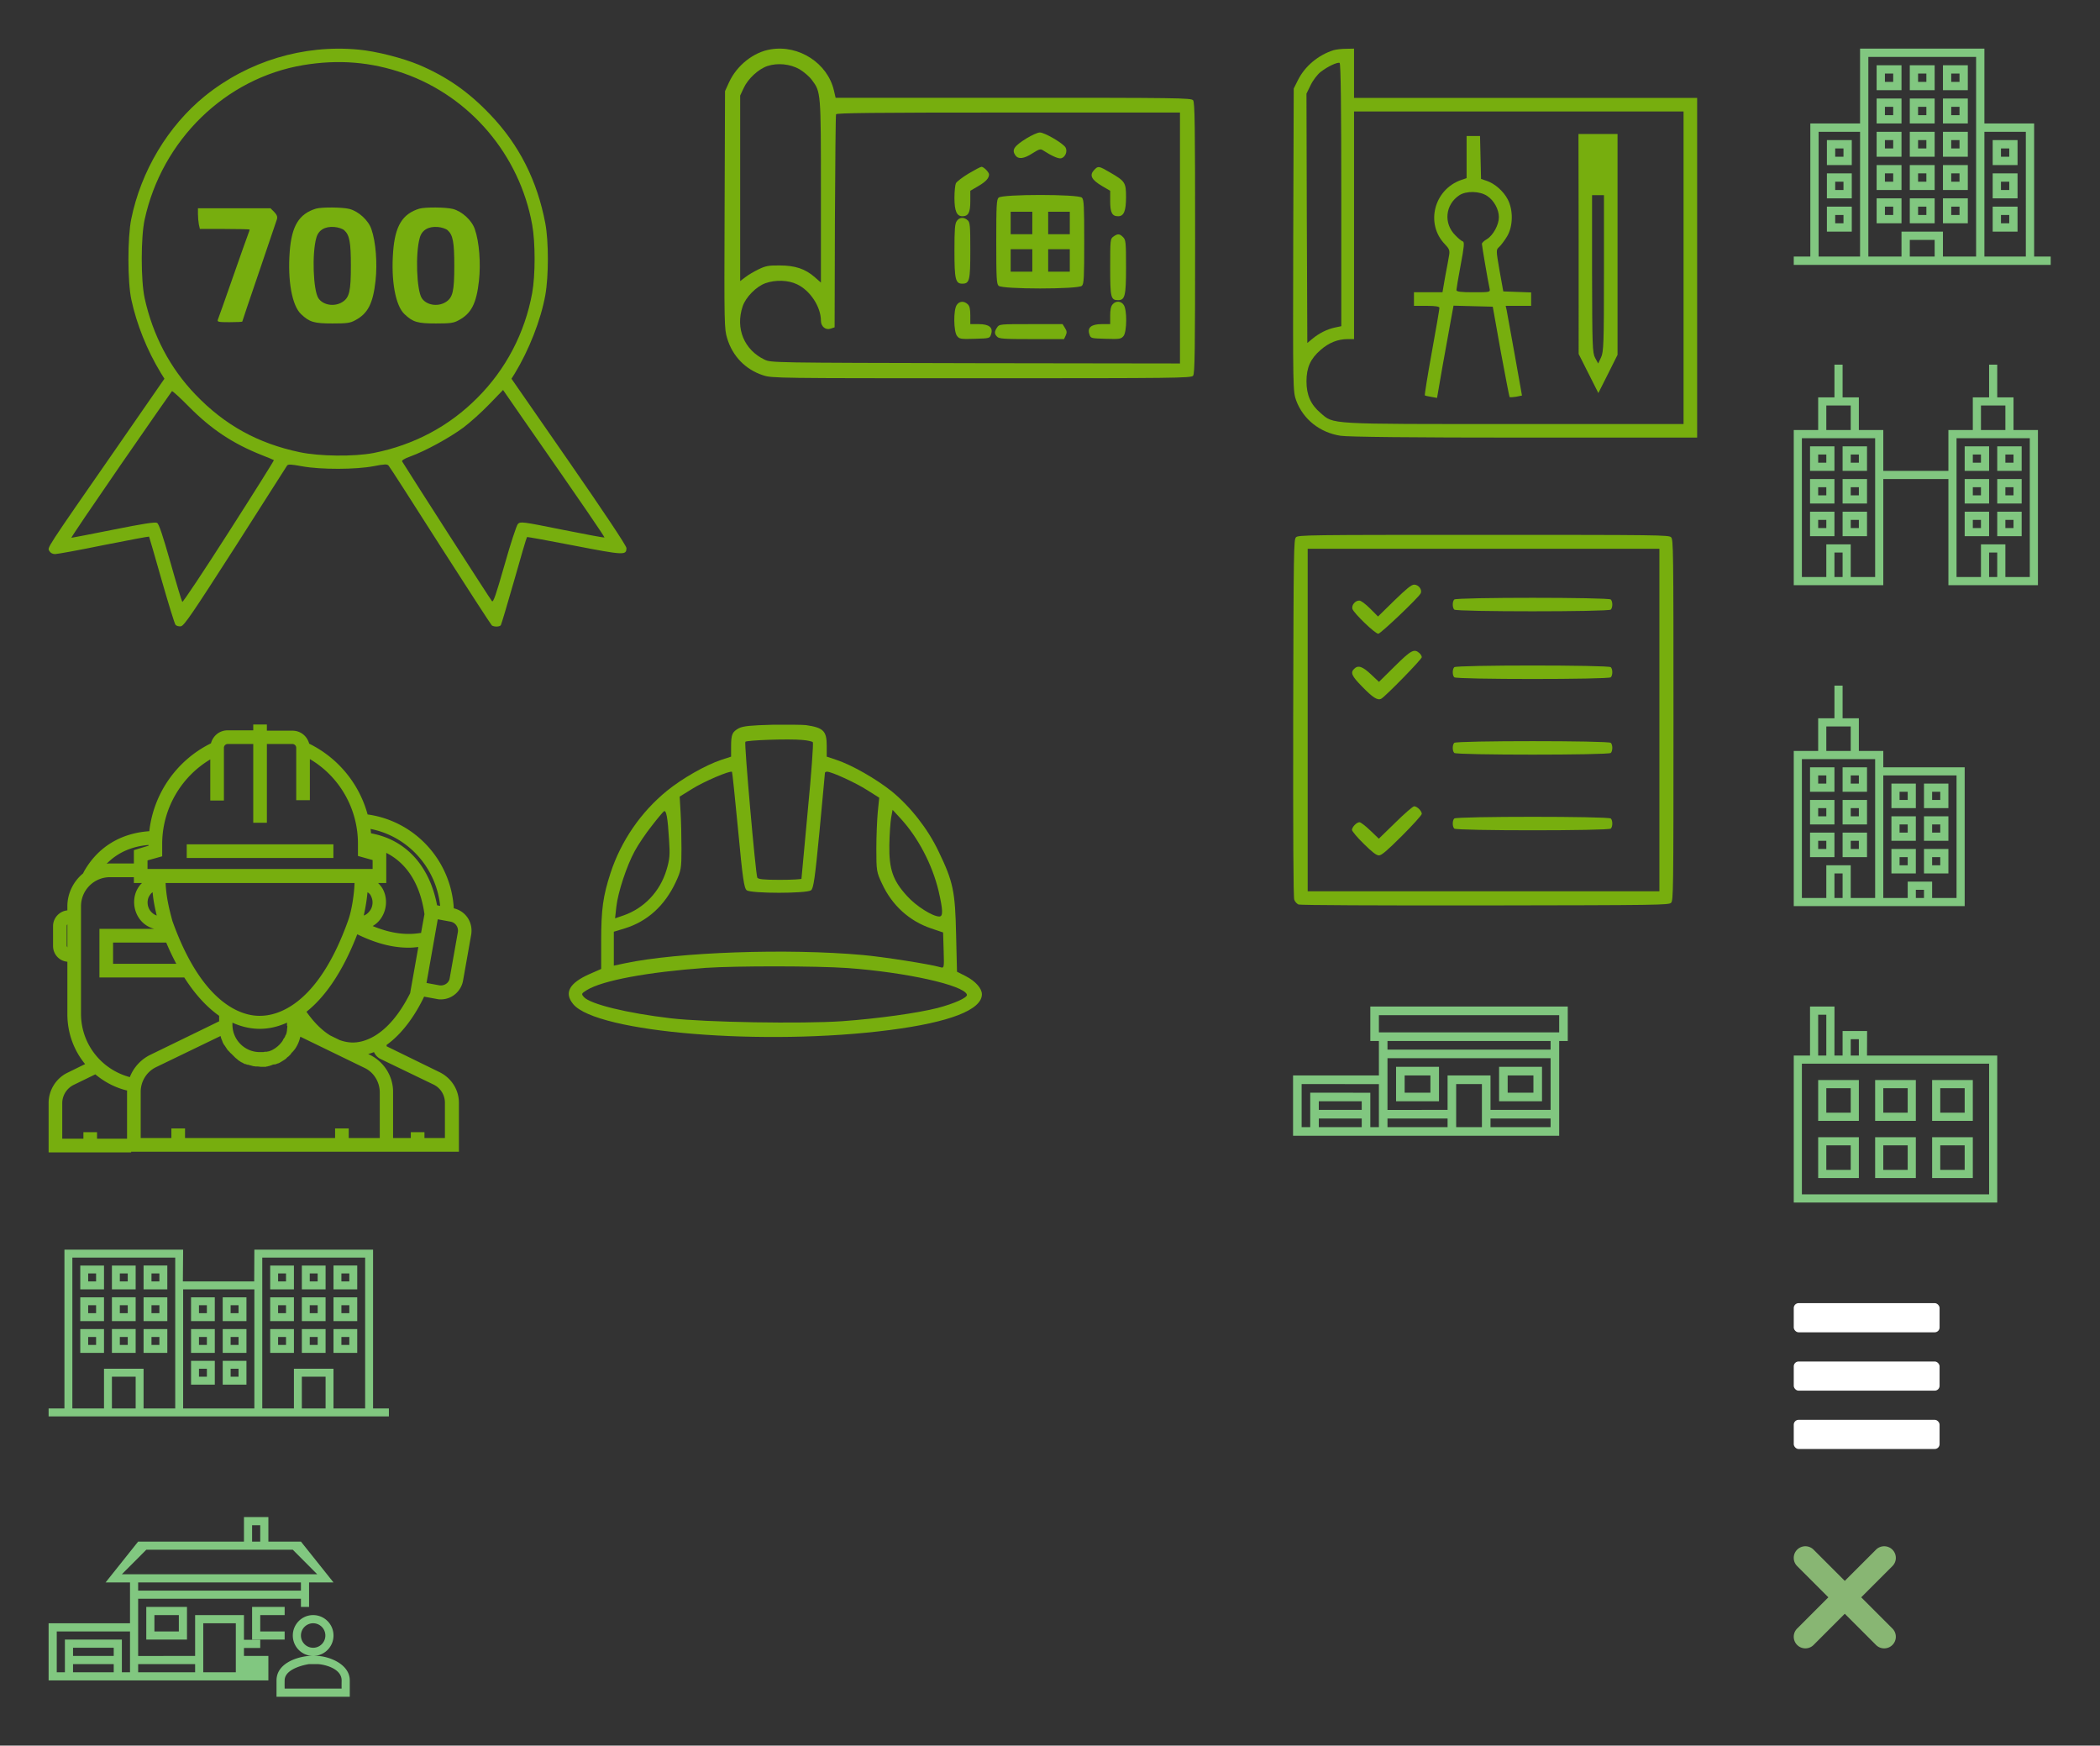 <?xml version="1.0" encoding="UTF-8"?><svg width="432" height="359" viewBox="0 0 432 359" xmlns="http://www.w3.org/2000/svg" xmlns:xlink="http://www.w3.org/1999/xlink"><rect x="0" y="0" width="432" height="359" fill="#333333" stroke="none"/><svg width="105" height="85" viewBox="-10 -10 105 85" id="L1VzZXJzL2t1a2tvbWFoL3Byb2plY3RzL2lzdC1mcm9udGVuZC9zcmMvbW9kdWxlcy9jaG9vc2UvaWNvbnMvc3ByaXRlLWljb240LnN2Zw==" x="107" y="139"><title>Shape</title><path d="M48.8.124c3.6.528 4.269 1.206 4.269 4.26V6.61l1.93.641c3.229 1.056 8.277 3.96 11.432 6.486 3.86 3.167 7.424 7.691 9.65 12.367 3.007 6.221 3.416 8.22 3.601 17.08l.186 7.655 1.781.905c2.005 1.018 3.341 2.526 3.341 3.732 0 3.205-6.644 5.77-18.93 7.353-25.797 3.356-60.317.528-65.142-5.317-1.93-2.337-.817-4.336 3.34-6.183l2.413-1.056v-5.694c0-6.598.371-9.275 1.93-14.064 2.153-6.56 6.236-12.518 11.618-16.892 3.118-2.526 7.906-5.278 11.21-6.372l1.967-.64v-2c0-2.6.223-3.091 1.596-3.845.891-.453 2.524-.603 6.941-.717 3.155-.037 6.236 0 6.867.076zM36.328 3.555c-.26.264 2.08 26.846 2.45 27.902.112.377 1.374.49 4.64.49 2.45 0 4.454-.113 4.454-.226 0-.15.594-6.448 1.3-14.026.742-7.58 1.187-13.914 1.039-14.065-.149-.15-1.151-.377-2.153-.452-2.673-.264-11.395.038-11.73.377zm16.37 6.41c0 .189-.52 5.543-1.114 11.99-.928 9.615-1.225 11.764-1.745 12.141-.89.68-12.323.68-13.214 0-.556-.377-.853-2.413-1.781-12.33-.631-6.522-1.188-11.952-1.262-12.027-.334-.34-5.828 1.998-8.203 3.506l-2.561 1.584.185 3.167c.111 1.772.186 5.166.186 7.541 0 4.11-.075 4.487-1.188 6.9-2.264 4.827-5.828 8.07-10.504 9.502l-2.227.679v6.975l2.3-.49c10.913-2.3 33.444-3.092 48.922-1.697 4.232.377 13.808 1.886 15.887 2.489.853.264.853.226.742-3.431l-.111-3.695-2.45-.83c-4.491-1.508-8.055-4.75-10.096-9.162-1.15-2.413-1.188-2.715-1.188-7.24 0-2.601.149-5.995.297-7.578l.297-2.904-2.45-1.546c-2.338-1.508-7.275-3.77-8.277-3.808-.223 0-.446.113-.446.264zm13.25 14.818c-.074 5.015.743 7.315 3.638 10.482 1.856 2.074 5.27 4.223 6.644 4.223.817 0 .743-1.357-.148-5.24-1.3-5.43-4.195-10.973-7.795-14.894l-1.67-1.81-.297 1.621c-.149.905-.334 3.431-.371 5.618zm-48.884-3.921c-1.225 1.546-2.784 3.846-3.489 5.165-1.633 2.98-3.452 8.446-3.786 11.463l-.26 2.375 1.745-.603c4.231-1.47 7.498-4.902 8.834-9.35.668-2.225.742-3.13.52-6.26-.26-4.45-.557-6.108-1.04-5.807-.185.114-1.336 1.47-2.524 3.017zM28.2 50.046c-12.027.867-21.269 2.601-24.461 4.562-1.15.717-1.188.792-.631 1.433 1.3 1.47 8.871 3.318 17.854 4.374 7.052.83 27.021 1.169 35.262.603 7.349-.528 15.478-1.659 19.635-2.715 3.452-.905 6.236-2.149 6.05-2.752-.63-1.96-12.583-4.6-24.572-5.468-6.495-.452-22.902-.452-29.137-.037z" fill="#77AE0E" fill-rule="evenodd"/></svg><svg width="103" height="100" viewBox="-10 -10 103 100" id="L1VzZXJzL2t1a2tvbWFoL3Byb2plY3RzL2lzdC1mcm9udGVuZC9zcmMvbW9kdWxlcy9jaG9vc2UvaWNvbnMvc3ByaXRlLWljb241LnN2Zw==" x="256"><title>5</title><g fill="#77AE0E" fill-rule="evenodd"><path d="M8.351.314c-3.145.979-5.94 3.32-7.338 6.149L.14 8.21.035 39.37c-.07 30.673-.07 31.162.629 33.048 1.433 3.808 4.822 6.533 9.085 7.197 1.467.244 14.675.384 37.842.384h35.536V10.131H12.544V0l-1.642.035c-.944 0-2.062.14-2.55.28zm1.573 29.73v27.039l-1.328.28c-1.608.349-3.215 1.152-4.613 2.305l-1.048.873L2.83 34.9 2.76 9.258l.874-1.782c.49-1.013 1.433-2.236 2.096-2.725C7.093 3.703 9.05 2.76 9.574 2.934c.245.07.35 9.398.35 27.11zM80.33 12.926v64.28H45.46c-38.61 0-37.038.104-39.798-2.272-2.027-1.711-2.9-3.703-2.9-6.497 0-2.83.803-4.647 2.9-6.463 1.712-1.502 3.529-2.236 5.625-2.236h1.258V12.926h67.787z"/><path d="M38.568 22.402l.104 4.401 1.153.385c1.678.559 3.46 2.13 4.333 3.808 1.153 2.2 1.118 5.484-.105 7.58-.524.874-1.257 1.852-1.642 2.201-.664.594-.664.63.07 4.891l.769 4.262 2.865.105 2.865.105v2.76H43.74l.21.943c.104.559.838 4.716 1.677 9.257l1.467 8.245-1.188.245c-.664.104-1.258.14-1.362.07-.07-.105-.874-4.298-1.817-9.363l-1.643-9.223-4.053-.105-4.018-.104-.56 3.039c-.314 1.677-1.082 5.939-1.711 9.467l-1.119 6.463-1.188-.21c-.663-.104-1.257-.244-1.327-.314-.07-.07.559-4.052 1.432-8.838.874-4.786 1.573-8.909 1.573-9.153 0-.28-.77-.42-2.621-.42h-2.62v-2.794h5.87l.559-3.25c.35-1.746.698-3.737.803-4.366.175-.978 0-1.362-.873-2.27-4.053-4.193-2.237-11.25 3.354-13.206l1.118-.384v-8.664h2.76l.106 4.437zM34.2 30.157c-2.9 1.922-3.285 5.8-.804 8.245.594.629 1.293 1.188 1.538 1.257.349.105.244 1.188-.455 4.856-.489 2.585-.873 4.926-.873 5.136 0 .349.943.454 3.494.454 3.46 0 3.494 0 3.32-.804-.315-1.397-1.573-8.768-1.573-9.153 0-.21.49-.663 1.048-.978 1.258-.768 2.446-2.934 2.446-4.506 0-1.607-1.013-3.459-2.41-4.367-1.503-1.013-4.299-1.083-5.731-.14zM66.752 17.559v45.415l-1.956 3.912-1.992 3.948-2.027-4.017-2.026-4.018V40.162l-.035-22.603h8.036zm-5.24 28.716c.034 14.742.069 16.28.628 17.328l.629 1.152.594-1.257c.524-1.118.594-2.9.594-17.293v-16.07h-2.446v16.14z"/></g></svg><svg width="107" height="108" viewBox="-10 -10 107 108" id="L1VzZXJzL2t1a2tvbWFoL3Byb2plY3RzL2lzdC1mcm9udGVuZC9zcmMvbW9kdWxlcy9jaG9vc2UvaWNvbnMvc3ByaXRlLWljb242LnN2Zw==" y="139"><title>noun_843849_cc (1)</title><path d="M42.097 0v1.196h-5.262c-1.684 0-3.018 1.127-3.439 2.676-7.083 3.49-11.815 10.358-12.682 18.072-5.882.392-10.617 3.292-13.417 8.258l-.211.422c-1.964 1.62-3.227 4.083-3.227 6.758v.846c-1.614.14-2.946 1.548-2.946 3.238v4.082c0 1.69 1.262 3.099 2.946 3.24v10.77c0 3.872 1.332 7.462 3.648 10.278l-3.578 1.76C1.543 72.723 0 75.186 0 77.862V88h16.978v-.14H84.405V77.792c0-2.675-1.545-5.07-3.93-6.266l-10.945-5.35v-.282c3.648-2.605 6.244-6.828 7.717-9.926l2.667.492c.28.07.561.072.771.072 2.246 0 4.14-1.62 4.561-3.802l1.684-9.504c.421-2.535-1.122-4.859-3.578-5.422-.554-9.802-7.952-17.951-17.73-19.306A22.956 22.956 0 0 0 53.603 3.942c-.421-1.549-1.755-2.674-3.439-2.674h-5.262V0h-2.806zm-5.262 4.012h5.262v16.192h2.806V4.012h5.262a.78.78 0 0 1 .772.776v10.77h2.806V7.11c6.104 3.59 9.893 10.209 9.893 17.39v2.534l3.017.844v1.83H20.347v-1.76l3.017-.844V24.57c0-7.18 3.859-13.8 9.893-17.39v8.448h2.806V4.788a.78.78 0 0 1 .772-.776zM66.23 21.477c7.695 1.51 13.518 7.976 14.315 15.835l-.632-.14c-1.56-8.17-6.476-13.498-13.588-14.795-.029-.3-.055-.602-.095-.9zM28.415 24.64v2.816h30.17V24.64h-30.17zm-7.857.133v.149l-3.018.914v2.746H12.63c-.21 0-.491 0-.702.07 2.21-2.279 5.119-3.587 8.63-3.879zM69.46 26.4c4.238 2.132 6.997 6.454 7.857 12.603l-.701 3.872h-.14c-3.591.574-6.834-.21-9.816-1.427a5.242 5.242 0 0 0 1.677-1.53c1.193-1.69 1.403-3.943.56-5.773-.28-.634-.7-1.126-1.121-1.548h1.684v-6.197zm-56.831 5h4.911v1.197h1.684c-.49.422-.841.985-1.122 1.548-.842 1.83-.632 4.083.56 5.772.771 1.083 1.844 1.785 3.078 2.112H10.454v9.998h17.452c2.404 3.778 4.887 6.257 7.175 7.884v1.126l-2.596 1.268-11.576 5.632a8.559 8.559 0 0 0-4.2 4.581c-5.877-1.565-10.044-6.842-10.044-13.029V37.382c0-3.309 2.666-5.984 5.964-5.984zm11.437 1.197h38.868c-.07 2.253-.56 5.632-1.332 7.744C55.288 58.01 46.868 59.91 43.5 59.91c-3.298.07-11.716-1.83-18.03-19.5-.632-2.323-1.264-4.787-1.404-7.814zm-2.667 1.9c.14 1.76.49 3.31.842 4.788-.632-.211-1.052-.634-1.332-.986-.632-.845-.702-2.041-.281-2.886.21-.352.42-.705.771-.916zm44.202 0c.35.211.631.493.771.916.421.845.35 2.041-.28 2.886-.281.352-.631.775-1.263.986.351-1.55.631-3.24.772-4.788zm14.453 5.562l2.666.492a1.876 1.876 0 0 1 1.474 2.112l-1.685 9.504c-.14.986-1.122 1.62-2.104 1.478l-2.666-.492 2.315-13.094zM3.859 41.114v4.716c-.07-.14-.14-.211-.14-.352v-4.082c0-.141.07-.212.14-.282zm59.636 2.033C66.55 44.62 70.097 45.9 74.09 45.9c.632 0 1.334-.07 1.965-.14l-1.684 9.504c-4.56 9.082-9.683 10.138-11.788 10.138-.698 0-1.63-.116-2.71-.505l-1.946-.95c-1.515-.936-3.19-2.454-4.884-4.872 3.494-2.77 7.226-7.63 10.452-15.928zM13.26 44.844h10.934a53.554 53.554 0 0 0 2.07 4.366H13.261v-4.366zm24.556 16.474c2.316 1.056 4.28 1.268 5.613 1.268 1.333 0 3.298-.212 5.613-1.268v.634c.07.07.07.07.07.14 0 .211-.07.494-.07.776 0 .14-.07.351-.07.492-.07.14-.07.281-.141.422 0 0 0 .07-.07.07-.07.141-.07.211-.14.352 0 .07-.07.142-.14.212 0 .07-.07.141-.14.212l-.212.422a5.749 5.749 0 0 1-2.455 2.042h-.07c-.14.07-.28.14-.42.14h-.07c-.141.07-.282.07-.423.07h-.14c-.14 0-.28.07-.42.07H43.43c-3.088 0-5.614-2.534-5.614-5.632v-.422zm-2.455 2.746c0 .07.07.141.07.212 0 .07.07.21.07.28.07.141.14.353.21.494 0 .07.07.14.07.21.07.211.211.423.281.564 0 0 0 .07.07.07l.42.634c.07.07.072.141.142.212.07.14.21.281.35.422l.21.21c.07.141.21.211.351.352l.211.212.351.352.21.212c.14.14.281.21.422.352.07.07.14.07.14.14l.631.422c.07 0 .07.07.14.07.21.07.351.212.562.282.07.07.14.07.28.07.141.07.28.142.491.142.07 0 .211.07.281.07.14.07.35.07.49.14.071 0 .212.072.282.072.14 0 .351.07.562.07h.28c.28 0 .562.07.772.07h.772c.14 0 .28 0 .35-.07.14 0 .21 0 .351-.07.14 0 .35-.071.49-.142.07 0 .142 0 .212-.07.21-.07.35-.14.56-.14h.141c.21-.07.42-.142.56-.212h.072c.21-.07.42-.211.56-.282.211-.14.352-.211.562-.352.21-.14.35-.211.491-.352 0 0 .07 0 .07-.07.14-.14.282-.282.422-.352l.07-.07.35-.352c.07-.07.14-.141.14-.212.07-.07.141-.211.281-.282.07-.14.211-.21.281-.352.07-.07.07-.14.14-.14a7.116 7.116 0 0 0 1.194-2.676l13.19 6.408c1.964.915 3.156 2.956 3.156 5.068v9.364h-6.384v-1.972h-2.807v1.972h-30.87v-1.972h-2.807v1.972h-6.314V75.54c0-2.183 1.262-4.155 3.157-5.07l13.26-6.406zm31.572 3.308c.28.634.772 1.127 1.333 1.408l10.945 5.28a4.152 4.152 0 0 1 2.315 3.732v7.252h-4.21v-1.198h-2.806v1.198h-3.648V75.54c0-3.239-1.895-6.196-4.772-7.604l-.342-.168c.406-.117.804-.247 1.185-.396zM9.612 71.948c1.876 1.57 4.089 2.743 6.535 3.33-.003.087-.01.174-.01.262v9.644H9.962v-1.338H7.156v1.338h-4.35v-7.322c0-1.549.913-3.026 2.316-3.73l4.49-2.184z" fill-rule="nonzero" fill="#77AE0E"/></svg><svg width="139" height="139" viewBox="-10 -10 139 139" id="L1VzZXJzL2t1a2tvbWFoL3Byb2plY3RzL2lzdC1mcm9udGVuZC9zcmMvbW9kdWxlcy9jaG9vc2UvaWNvbnMvc3ByaXRlLWljb24xLnN2Zw=="><title>1</title><g fill="#77AE0E" fill-rule="evenodd"><path d="M63.73.2c3.648.335 9.027 1.705 12.462 3.135 5.714 2.435 10.151 5.509 14.62 10.196 5.957 6.209 9.695 13.574 11.367 22.4.699 3.683.699 10.865 0 14.76-.912 5.083-3.344 11.292-6.292 16.131l-.669 1.066 11.824 17.043c7.294 10.53 11.823 17.317 11.823 17.774 0 1.522-.456 1.491-10.699-.487-5.288-1.035-9.695-1.826-9.756-1.765-.091.06-1.277 4.108-2.644 8.948-1.399 4.87-2.614 8.978-2.736 9.16-.213.366-1.368.396-1.854.061-.152-.121-4.924-7.456-10.607-16.343-5.654-8.887-10.425-16.313-10.638-16.526-.304-.335-.851-.305-3.07.121-3.647.7-10.82.73-14.68.03-2.31-.425-2.918-.456-3.13-.151-.122.213-4.924 7.73-10.638 16.678-8.936 13.909-10.547 16.283-11.216 16.374-.425.06-.912-.091-1.094-.304-.182-.213-1.459-4.353-2.857-9.222-1.368-4.87-2.553-8.857-2.583-8.918-.03-.06-4.225.73-9.3 1.735-5.046 1.035-9.575 1.857-10.03 1.857-.548 0-.943-.244-1.186-.64-.395-.76-1.064.244 13.981-21.425l9.696-14-.76-1.218c-2.796-4.596-4.954-9.952-6.049-15.065-.79-3.622-.79-12.722-.03-16.496 2.006-9.921 7.568-19.204 15.197-25.382C41.057 2.574 52.424-.865 63.73.2zM52.364 3.397c-15.987 2.678-29.056 15.4-32.612 31.774-.79 3.652-.79 12.478 0 16.13 1.671 7.64 5.228 14.427 10.486 19.874 5.987 6.24 12.826 10.014 21.366 11.81 4.104.882 11.246.943 15.228.182 8.297-1.644 15.53-5.478 21.336-11.322 5.896-5.874 9.817-13.391 11.307-21.578.668-3.652.668-10.409 0-14.061C96.89 21.87 86.739 9.909 73.122 5.1c-6.778-2.374-13.464-2.922-20.759-1.705zM85.28 77.961c-2.797 2.07-7.812 4.81-10.85 5.905-1.217.426-1.824.822-1.703 1.035 1.277 2.1 18.176 28.426 18.48 28.73.273.304.79-1.187 2.583-7.457 1.216-4.321 2.462-8.095 2.735-8.4.517-.547.821-.517 9.118 1.157 4.711.943 8.632 1.674 8.693 1.613.091-.122-4.012-6.117-16.808-24.5l-4.042-5.843-2.827 2.921c-1.52 1.583-3.95 3.774-5.38 4.84zm-70.453 7.64c-5.684 8.247-10.273 15.004-10.151 15.004.121 0 4.012-.761 8.631-1.674 6.049-1.217 8.602-1.613 8.997-1.4.395.213 1.124 2.404 2.766 8.157 1.215 4.321 2.31 7.943 2.431 8.095.122.122 4.438-6.36 9.574-14.395 5.167-8.066 9.331-14.7 9.27-14.761-.06-.061-1.185-.518-2.492-1.035-5.988-2.374-10.395-5.326-14.954-9.922-1.854-1.887-3.434-3.317-3.525-3.226-.092.091-4.863 6.94-10.547 15.157z"/><path d="M55.007 32.907c-3.496 1.065-5.015 3.561-5.41 8.857-.456 5.995.486 11.108 2.34 12.843 1.732 1.644 2.675 1.917 6.443 1.917 3.01 0 3.678-.09 4.711-.67 2.584-1.369 3.648-3.438 4.164-8.125.395-3.561.061-8.005-.85-10.591-.609-1.827-2.645-3.683-4.53-4.17-1.489-.365-5.653-.396-6.868-.06zm5.805 4.444c1.094.973 1.368 2.495 1.368 7.304 0 5.265-.304 6.574-1.794 7.487-1.64 1.004-3.95.609-4.893-.822-1.064-1.643-1.337-9.191-.426-12.387.426-1.613 1.763-2.404 3.708-2.252.79.06 1.703.365 2.037.67zM76.282 32.907c-3.495 1.065-5.015 3.561-5.41 8.857-.456 5.995.486 11.108 2.34 12.843 1.733 1.644 2.675 1.917 6.444 1.917 3.009 0 3.678-.09 4.711-.67 2.583-1.369 3.647-3.438 4.164-8.125.395-3.561.06-8.005-.851-10.591-.608-1.827-2.644-3.683-4.529-4.17-1.49-.365-5.653-.396-6.869-.06zm5.805 4.444c1.095.973 1.368 2.495 1.368 7.304 0 5.265-.304 6.574-1.793 7.487-1.641 1.004-3.951.609-4.893-.822-1.064-1.643-1.338-9.191-.426-12.387.426-1.613 1.763-2.404 3.708-2.252.79.06 1.702.365 2.036.67zM30.722 34.013c0 .64.091 1.613.182 2.13l.213.944h5.106c2.827 0 5.137.06 5.137.122 0 .091-.152.517-.334 1.004-.183.457-1.611 4.474-3.161 8.917-1.55 4.444-2.918 8.31-3.04 8.583-.182.487.03.548 2.401.548 1.429 0 2.614-.061 2.614-.122 0-.06 1.55-4.687 3.465-10.256 1.915-5.6 3.556-10.47 3.678-10.835.121-.518-.03-.883-.578-1.461l-.76-.76H30.722v1.186z"/></g></svg><svg width="99" height="97" viewBox="-10 -10 99 97" id="L1VzZXJzL2t1a2tvbWFoL3Byb2plY3RzL2lzdC1mcm9udGVuZC9zcmMvbW9kdWxlcy9jaG9vc2UvaWNvbnMvc3ByaXRlLWljb24yLnN2Zw==" x="256" y="100"><title>2</title><g fill="#77AE0E" fill-rule="evenodd"><path d="M1.132 76.02c-.331-.136-.745-.573-.883-.982C.055 74.574 0 61.526.028 37.642.11 2.866.138.955.608.492 1.077.026 2.982 0 39.185 0 75.39 0 77.294.027 77.763.491c.47.464.497 2.32.497 37.588 0 35.266-.027 37.123-.497 37.587-.469.464-2.402.491-38.246.546-22.34.027-37.998-.055-38.385-.191zM75.361 38.08V2.866H3.01V73.291h72.351V38.079z"/><path d="M21.07 59.151l-3.424 3.33-1.767-1.692c-.967-.928-1.961-1.692-2.21-1.692-.58 0-1.546.982-1.546 1.583 0 .246 1.077 1.556 2.43 2.866 1.74 1.72 2.596 2.375 3.12 2.375.525 0 1.657-.956 4.75-4.04 2.237-2.238 4.06-4.258 4.06-4.504 0-.6-.967-1.556-1.574-1.556-.249 0-1.989 1.501-3.839 3.33zM33.165 60.407c-.414-.41-.414-1.665 0-2.075.47-.464 31.73-.464 32.2 0 .414.41.414 1.666 0 2.075-.47.464-31.73.464-32.2 0zM20.904 27.039l-3.23 3.193-1.657-1.555c-1.74-1.638-2.651-1.939-3.452-1.12-.801.765-.497 1.474 1.574 3.576 2.237 2.32 3.258 2.975 4.004 2.566.856-.464 8.34-8.107 8.34-8.544 0-.218-.221-.6-.497-.846-1.077-.955-1.713-.6-5.082 2.73zM33.165 44.848c-.414-.41-.414-1.665 0-2.075.47-.464 31.73-.464 32.2 0 .414.41.414 1.666 0 2.075-.47.464-31.73.464-32.2 0zM33.165 29.29c-.414-.41-.414-1.666 0-2.075.47-.465 31.73-.465 32.2 0 .414.409.414 1.665 0 2.074-.47.464-31.73.464-32.2 0zM20.822 13.512l-3.342 3.275-1.63-1.637c-.993-.983-1.877-1.638-2.236-1.638-.828 0-1.602.928-1.408 1.692.22.846 4.667 5.132 5.33 5.132.469 0 8.173-7.316 8.698-8.271.414-.737-.386-1.829-1.325-1.829-.553 0-1.492.764-4.087 3.276zM33.165 15.368c-.414-.41-.414-1.665 0-2.075.47-.464 31.73-.464 32.2 0 .414.41.414 1.665 0 2.075-.47.464-31.73.464-32.2 0z"/></g></svg><svg width="117" height="88" viewBox="-10 -10 117 88" id="L1VzZXJzL2t1a2tvbWFoL3Byb2plY3RzL2lzdC1mcm9udGVuZC9zcmMvbW9kdWxlcy9jaG9vc2UvaWNvbnMvc3ByaXRlLWljb24zLnN2Zw==" x="139"><title>3</title><g fill="#77AE0E" fill-rule="evenodd"><path d="M9.552.15c-3.53.547-7 3.31-8.603 6.831l-.8 1.76-.09 24.438C-.03 56.98 0 57.647.593 59.59c1.098 3.673 3.797 6.436 7.387 7.59 1.839.607 2.67.607 44.97.607 39.72 0 43.13-.03 43.486-.516.356-.395.416-5.192.416-28.324s-.06-27.928-.416-28.323c-.356-.486-3.322-.516-36.96-.516H22.9l-.356-1.518C21.24 3.004 15.366-.82 9.552.15zm5.932 4.1c.86.515 2.018 1.487 2.522 2.185 1.869 2.49 1.869 2.459 1.869 23.04v18.64l-1.246-1.093c-1.958-1.73-4.064-2.428-7.209-2.428-2.284-.03-2.936.09-4.36.789-.95.455-2.195 1.184-2.759 1.64l-1.038.789V9.652l.712-1.517c.86-1.913 3.055-3.947 4.894-4.554 2.077-.698 4.717-.425 6.615.668zm78.253 8.894V64.75l-42.033-.06c-42.063-.092-42.063-.092-43.428-.73-4.182-2.003-6.022-6.405-4.509-10.928.623-1.912 2.818-4.129 4.717-4.796 2.076-.729 4.716-.638 6.496.242 2.7 1.275 4.895 4.645 4.895 7.468 0 1.215.979 2.004 2.017 1.64l.8-.274.06-21.705c.06-11.93.148-21.887.237-22.1.09-.273 7.476-.364 35.448-.364h35.3z"/><path d="M62.174 18.45c-2.61 1.633-3.085 2.373-2.284 3.513.593.832 1.75.708 3.5-.432 1.365-.862 1.662-.955 2.166-.616 1.81 1.171 3.204 1.787 3.767 1.633.83-.246 1.305-1.386.89-2.188-.445-.862-4.36-3.142-5.31-3.112-.445 0-1.66.555-2.729 1.202zM50.25 25.691c-1.276.77-2.433 1.664-2.61 2.003-.15.308-.297 1.664-.297 2.989 0 2.711.474 3.79 1.631 3.79 1.246 0 1.632-.77 1.632-3.112v-2.126l1.631-.956c1.543-.893 2.225-1.633 2.225-2.403 0-.462-1.098-1.571-1.543-1.571-.207 0-1.424.647-2.67 1.386zM76.116 24.92c-1.068 1.11-.623 2.034 1.632 3.36l1.631.955v2.126c0 2.342.386 3.112 1.632 3.112 1.186 0 1.631-1.079 1.631-3.944 0-2.99-.178-3.266-3.322-5.084-2.284-1.325-2.403-1.356-3.204-.524zM56.42 30.652c-.416.4-.475 1.664-.475 9.06 0 7.394.06 8.658.475 9.058.682.74 16.463.74 17.145 0 .415-.4.475-1.664.475-9.059s-.06-8.658-.475-9.059c-.682-.74-16.463-.74-17.145 0zm6.94 5.207v2.311h-4.449v-4.622h4.45v2.311zm7.713 0v2.311h-4.449v-4.622h4.449v2.311zm-7.712 7.704v2.31h-4.45v-4.621h4.45v2.31zm7.712 0v2.31h-4.449v-4.621h4.449v2.31zM47.817 35.459c-.386.555-.474 1.695-.474 6.1 0 5.855.207 6.78 1.601 6.78 1.513 0 1.662-.647 1.662-6.84 0-5.116-.06-5.763-.534-6.194-.772-.709-1.72-.647-2.255.154zM80.032 38.663c-.623.463-.653.617-.653 6.286 0 6.286.119 6.78 1.632 6.78 1.424 0 1.631-.894 1.631-6.841 0-5.084-.06-5.547-.593-6.101-.712-.74-1.127-.77-2.017-.124zM47.817 52.714c-.712 1.017-.652 5.485.06 6.379.474.616.741.677 3.618.585 3.085-.092 3.115-.092 3.382-.924.475-1.387-.386-2.096-2.551-2.096h-1.72v-1.787c0-1.356-.149-1.941-.534-2.31-.772-.71-1.72-.648-2.255.153zM79.883 52.591c-.355.4-.504 1.14-.504 2.311v1.756h-1.72c-2.166 0-3.026.709-2.551 2.096.267.832.296.832 3.381.924 2.878.092 3.145.03 3.649-.585.682-.894.742-5.362.03-6.379-.534-.832-1.632-.893-2.285-.123zM56.123 57.336c-.593.863-.593 1.325 0 1.91.386.432 1.453.494 7.12.494h6.644l.356-.77c.267-.586.237-.894-.178-1.541l-.475-.77h-6.526c-6.377 0-6.496 0-6.941.677z"/></g></svg><svg width="82" height="57" viewBox="-10 -10 82 57" id="L1VzZXJzL2t1a2tvbWFoL3Byb2plY3RzL2lzdC1mcm9udGVuZC9zcmMvbW9kdWxlcy9kaXJlY3Rpb25zL2ljb25zL3Nwcml0ZS1pY29uLTEuc3Zn" y="302"><title>1</title><path d="M45.21 33.594H0V21.836h16.744v-8.398h-5.023l6.698-8.399h21.767V0h5.023v5.04h6.698l6.698 8.398H53.58v5.039h-1.674v-1.68H18.419v11.768l11.72-.01v-8.399h10.047v8.399h5.023v5.039zM18.418 15.117h33.488v-1.68H18.419v1.68zm1.674-8.398l-5.023 5.039h40.186l-5.023-5.04h-30.14zm-1.674 25.195h11.72v-1.68H18.42v1.68zm25.116-5v-1.68h-3.349v1.68h3.349zm-5.023 5V21.836h-6.698v10.078h6.698zM20.093 18.477h8.372v6.719h-8.372v-6.72zm1.674 1.68v3.359h5.024v-3.36h-5.024zm20.093 5.039v-6.72h6.698v1.68h-5.023v3.36h5.023v1.68H41.86zm0-23.516v3.36h1.675V1.68H41.86zM54.42 20.156a4.193 4.193 0 0 1 4.186 4.2c0 2.319-1.875 4.199-4.186 4.199a4.193 4.193 0 0 1-4.186-4.2c0-2.319 1.874-4.199 4.186-4.199zm0 1.68a2.516 2.516 0 0 0-2.512 2.52 2.516 2.516 0 0 0 2.512 2.52 2.516 2.516 0 0 0 2.511-2.52 2.516 2.516 0 0 0-2.511-2.52zm.837 6.719c2.282.05 6.697 1.599 6.697 5.039v3.36h-15.07v-3.36c0-3.477 4.133-4.844 6.698-5.04h1.675zm0 1.68H53.58s-5.036.708-5.023 3.359c-.022.862 0 1.68 0 1.68H60.28s-.027-.32 0-1.68c-.008-2.615-3.94-3.36-5.023-3.36zm-38.512 1.68v-8.4H1.674v8.4H3.35v-6.72h11.72v6.72h1.675zm-11.72-5.04v1.68h8.371v-1.68H5.023zm0 5.04h8.371v-1.68H5.023v1.68z" fill="#81C780" fill-rule="evenodd"/></svg><svg width="73" height="65" viewBox="-10 -10 73 65" id="L1VzZXJzL2t1a2tvbWFoL3Byb2plY3RzL2lzdC1mcm9udGVuZC9zcmMvbW9kdWxlcy9kaXJlY3Rpb25zL2ljb25zL3Nwcml0ZS1pY29uLTIuc3Zn" x="359"><title>Shape</title><path d="M0 44.473v-1.71h3.41V15.395h10.231V0h25.577v15.395h10.23v27.368h3.41v1.71H0zm37.513-1.71V1.71H15.346v41.052h6.82V37.63h8.526v5.132h6.82zM17.05 3.42h5.116v5.132H17.05V3.42zm1.705 1.71v1.711h1.705v-1.71h-1.705zm5.116-1.71h5.115v5.132h-5.115V3.42zm1.705 1.71v1.711h1.705v-1.71h-1.705zm5.115-1.71h5.116v5.132h-5.116V3.42zm1.705 1.71v1.711h1.705v-1.71h-1.705zm-15.346 5.132h5.116v5.132H17.05v-5.132zm1.705 1.71v1.711h1.705v-1.71h-1.705zm5.116-1.71h5.115v5.132h-5.115v-5.132zm1.705 1.71v1.711h1.705v-1.71h-1.705zm5.115-1.71h5.116v5.132h-5.116v-5.132zm1.705 1.71v1.711h1.705v-1.71h-1.705zm-15.346 5.132h5.116v5.132H17.05v-5.132zm1.705 1.71v1.711h1.705v-1.71h-1.705zm5.116-1.71h5.115v5.132h-5.115v-5.132zm1.705 1.71v1.711h1.705v-1.71h-1.705zm5.115-1.71h5.116v5.132h-5.116v-5.132zm1.705 1.71v1.711h1.705v-1.71h-1.705zm-15.346 5.132h5.116v5.132H17.05v-5.132zm1.705 1.71v1.711h1.705v-1.71h-1.705zm5.116-1.71h5.115v5.132h-5.115v-5.132zm1.705 1.71v1.711h1.705v-1.71h-1.705zm5.115-1.71h5.116v5.132h-5.116v-5.132zm1.705 1.71v1.711h1.705v-1.71h-1.705zM17.051 30.79h5.116v5.132H17.05v-5.132zm1.705 1.71v1.711h1.705V32.5h-1.705zm11.936-1.71h5.116v5.132h-5.116v-5.132zm1.705 1.71v1.711h1.705V32.5h-1.705zm-8.525 6.843v3.42h5.115v-3.42h-5.115zM5.115 17.105v25.658h8.526V17.105H5.115zm1.705 1.71h5.116v5.132H6.82v-5.131zm1.706 1.711v1.71h1.705v-1.71H8.526zM6.82 25.658h5.116v5.131H6.82v-5.131zm1.706 1.71v1.71h1.705v-1.71H8.526zm30.692-10.263v25.658h8.525V17.105h-8.525zm1.705 1.71h5.115v5.132h-5.115v-5.131zm1.705 1.711v1.71h1.705v-1.71h-1.705zm-1.705 5.132h5.115v5.131h-5.115v-5.131zm1.705 1.71v1.71h1.705v-1.71h-1.705zM40.923 32.5h5.115v5.131h-5.115V32.5zm1.705 1.71v1.71h1.705v-1.71h-1.705zM6.82 32.5h5.116v5.131H6.82V32.5zm1.706 1.71v1.71h1.705v-1.71H8.526zm15.346-3.421h5.115v5.132h-5.115v-5.132zm1.705 1.71v1.711h1.705V32.5h-1.705z" fill="#81C780" fill-rule="evenodd"/></svg><svg width="90" height="55" viewBox="-10 -10 90 55" id="L1VzZXJzL2t1a2tvbWFoL3Byb2plY3RzL2lzdC1mcm9udGVuZC9zcmMvbW9kdWxlcy9kaXJlY3Rpb25zL2ljb25zL3Nwcml0ZS1pY29uLTMuc3Zn" y="247"><title>Shape</title><path d="M0 34.294V32.66h3.256V0h24.418l-.055 6.532h14.674L42.326 0h24.418v32.66H70v1.634H0zm42.326-1.633V8.165H27.674v24.496h14.652zm-16.28 0V1.633H4.885v31.028h6.511v-8.165h8.14v8.165h6.512zm39.07 0V1.633H43.953v31.028h6.512v-8.165h8.14v8.165h6.511zM45.581 3.266h4.884v4.9h-4.884v-4.9zM47.21 4.9v1.633h1.628V4.9H47.21zm4.884-1.633h4.884v4.9h-4.884v-4.9zM53.721 4.9v1.633h1.628V4.9H53.72zm-8.14 4.9h4.884v4.898h-4.884V9.798zm1.628 1.632v1.633h1.628v-1.633H47.21zm4.884-1.633h4.884v4.9h-4.884v-4.9zm1.628 1.633v1.633h1.628v-1.633H53.72zm-8.14 4.9h4.884v4.899h-4.884v-4.9zm1.628 1.632v1.634h1.628v-1.634H47.21zm4.884-1.633h4.884v4.9h-4.884v-4.9zm1.628 1.633v1.634h1.628v-1.634H53.72zM29.302 9.798h4.884v4.9h-4.884v-4.9zm1.628 1.633v1.633h1.628v-1.633H30.93zm4.884-1.633h4.884v4.9h-4.884v-4.9zm1.628 1.633v1.633h1.628v-1.633h-1.628zm-8.14 4.9h4.884v4.899h-4.884v-4.9zm1.628 1.632v1.634h1.628v-1.634H30.93zm4.884-1.633h4.884v4.9h-4.884v-4.9zm1.628 1.633v1.634h1.628v-1.634h-1.628zm-8.14 4.9h4.884v4.899h-4.884v-4.9zm1.628 1.633v1.633h1.628v-1.633H30.93zm4.884-1.633h4.884v4.899h-4.884v-4.9zm1.628 1.633v1.633h1.628v-1.633h-1.628zm21.163-21.23h4.883v4.9h-4.883v-4.9zM60.233 4.9v1.633h1.627V4.9h-1.627zm-1.628 4.9h4.883v4.898h-4.883V9.798zm1.628 1.632v1.633h1.627v-1.633h-1.627zm-1.628 4.9h4.883v4.899h-4.883v-4.9zm1.628 1.632v1.634h1.627v-1.634h-1.627zM6.512 3.266h4.883v4.9H6.512v-4.9zM8.14 4.9v1.633h1.627V4.9H8.14zm4.883-1.633h4.884v4.9h-4.884v-4.9zM14.651 4.9v1.633h1.628V4.9h-1.628zm-8.14 4.9h4.884v4.898H6.512V9.798zM8.14 11.43v1.633h1.627v-1.633H8.14zm4.883-1.633h4.884v4.9h-4.884v-4.9zm1.628 1.633v1.633h1.628v-1.633h-1.628zm-8.14 4.9h4.884v4.899H6.512v-4.9zm1.629 1.632v1.634h1.627v-1.634H8.14zm4.883-1.633h4.884v4.9h-4.884v-4.9zm1.628 1.633v1.634h1.628v-1.634h-1.628zm4.884-14.697h4.884v4.9h-4.884v-4.9zM21.163 4.9v1.633h1.628V4.9h-1.628zm-1.628 4.9h4.884v4.898h-4.884V9.798zm1.628 1.632v1.633h1.628v-1.633h-1.628zm-1.628 4.9h4.884v4.899h-4.884v-4.9zm1.628 1.632v1.634h1.628v-1.634h-1.628zm-8.14 8.166v6.532h4.884v-6.532h-4.884zm39.07 0v6.532h4.884v-6.532h-4.884z" fill="#81C780" fill-rule="evenodd"/></svg><svg width="56" height="66" viewBox="-10 -10 56 66" id="L1VzZXJzL2t1a2tvbWFoL3Byb2plY3RzL2lzdC1mcm9udGVuZC9zcmMvbW9kdWxlcy9kaXJlY3Rpb25zL2ljb25zL3Nwcml0ZS1pY29uLTQuc3Zn" x="359" y="131"><title>Shape</title><path d="M35.163 45.352H0V13.438h5.023v-6.72h3.35V0h1.674v6.719h3.348v6.719h5.024v3.359h16.744v28.555zm-18.419-1.68V15.117H1.674v28.555h5.024v-6.719h5.023v6.72h5.023zM3.35 16.797h5.023v5.04H3.35v-5.04zm1.674 1.68v1.68h1.675v-1.68H5.023zM3.35 23.516h5.023v5.039H3.35v-5.04zm1.674 1.68v1.68h1.675v-1.68H5.023zM3.35 30.235h5.023v5.039H3.35v-5.04zm1.674 1.68v1.679h1.675v-1.68H5.023zm5.024-15.118h5.023v5.04h-5.023v-5.04zm1.674 1.68v1.68h1.674v-1.68h-1.674zm-1.674 5.039h5.023v5.039h-5.023v-5.04zm1.674 1.68v1.68h1.674v-1.68h-1.674zm-1.674 5.039h5.023v5.039h-5.023v-5.04zm1.674 1.68v1.679h1.674v-1.68h-1.674zm-3.349 6.718v5.04h1.675v-5.04H8.372zM6.698 8.4v5.039h5.023v-5.04H6.698zm26.79 35.273V18.477h-15.07v25.195h5.024v-3.36h5.023v3.36h5.023zM20.093 20.156h5.023v5.04h-5.023v-5.04zm1.674 1.68v1.68h1.675v-1.68h-1.675zm-1.674 5.04h5.023v5.038h-5.023v-5.039zm1.674 1.679v1.68h1.675v-1.68h-1.675zm-1.674 5.039h5.023v5.04h-5.023v-5.04zm1.674 1.68v1.68h1.675v-1.68h-1.675zm5.024-15.118h5.023v5.04h-5.023v-5.04zm1.674 1.68v1.68h1.675v-1.68h-1.675zm-1.674 5.04h5.023v5.038h-5.023v-5.039zm1.674 1.679v1.68h1.675v-1.68h-1.675zm-1.674 5.039h5.023v5.04h-5.023v-5.04zm1.674 1.68v1.68h1.675v-1.68h-1.675zm-3.349 6.719v1.68h1.675v-1.68h-1.675z" fill="#81C780" fill-rule="evenodd"/></svg><svg width="71" height="66" viewBox="-10 -10 71 66" id="L1VzZXJzL2t1a2tvbWFoL3Byb2plY3RzL2lzdC1mcm9udGVuZC9zcmMvbW9kdWxlcy9kaXJlY3Rpb25zL2ljb25zL3Nwcml0ZS1pY29uLTUuc3Zn" x="359" y="65"><title>Shape</title><path d="M31.814 45.352V23.516H18.419v21.836H0V13.438h5.023v-6.72h3.35V0h1.674v6.719h3.348v6.719h5.024v8.398h13.395v-8.398h5.023v-6.72h3.349V0h1.674v6.719h3.35v6.719h5.023v31.914H31.814zm-15.07-1.68V15.117H1.674v28.555h5.024v-6.719h5.023v6.72h5.023zM3.35 16.797h5.023v5.04H3.35v-5.04zm1.674 1.68v1.68h1.675v-1.68H5.023zM3.35 23.516h5.023v5.039H3.35v-5.04zm1.674 1.68v1.68h1.675v-1.68H5.023zM3.35 30.235h5.023v5.039H3.35v-5.04zm1.674 1.68v1.679h1.675v-1.68H5.023zm5.024-15.118h5.023v5.04h-5.023v-5.04zm1.674 1.68v1.68h1.674v-1.68h-1.674zm-1.674 5.039h5.023v5.039h-5.023v-5.04zm1.674 1.68v1.68h1.674v-1.68h-1.674zm-1.674 5.039h5.023v5.039h-5.023v-5.04zm1.674 1.68v1.679h1.674v-1.68h-1.674zm-3.349 6.718v5.04h1.675v-5.04H8.372zM6.698 8.4v5.039h5.023v-5.04H6.698zm41.86 35.273V15.117h-15.07v28.555h5.024v-6.719h5.023v6.72h5.023zM35.163 16.797h5.023v5.04h-5.023v-5.04zm1.674 1.68v1.68h1.675v-1.68h-1.675zm-1.674 5.039h5.023v5.039h-5.023v-5.04zm1.674 1.68v1.68h1.675v-1.68h-1.675zm-1.674 5.039h5.023v5.039h-5.023v-5.04zm1.674 1.68v1.679h1.675v-1.68h-1.675zm5.023-15.118h5.024v5.04H41.86v-5.04zm1.675 1.68v1.68h1.674v-1.68h-1.674zm-1.675 5.039h5.024v5.039H41.86v-5.04zm1.675 1.68v1.68h1.674v-1.68h-1.674zm-1.675 5.039h5.024v5.039H41.86v-5.04zm1.675 1.68v1.679h1.674v-1.68h-1.674zm-3.349 6.718v5.04h1.674v-5.04h-1.674zM38.512 8.4v5.039h5.023v-5.04h-5.023z" fill="#81C780" fill-rule="evenodd"/></svg><svg width="62" height="61" viewBox="-10 -10 62 61" id="L1VzZXJzL2t1a2tvbWFoL3Byb2plY3RzL2lzdC1mcm9udGVuZC9zcmMvbW9kdWxlcy9kaXJlY3Rpb25zL2ljb25zL3Nwcml0ZS1pY29uLTYuc3Zn" x="359" y="197"><title>Shape</title><path d="M41.86 10.078v30.235H0V10.078h3.349V0h5.033l-.01 10.078h1.675V5.04h5.043l-.02 5.04h26.79zM1.674 38.633h38.512V11.758H1.674v26.875zm3.35-23.516h8.371v8.399H5.023v-8.399zm1.674 1.68v5.04h5.023v-5.04H6.698zM5.023 26.875h8.372v8.399H5.023v-8.399zm1.675 1.68v5.039h5.023v-5.04H6.698zm10.046-13.438h8.372v8.399h-8.372v-8.399zm1.675 1.68v5.04h5.023v-5.04h-5.023zm-1.675 10.078h8.372v8.399h-8.372v-8.399zm1.675 1.68v5.039h5.023v-5.04h-5.023zm10.046-13.438h8.372v8.399h-8.372v-8.399zm1.675 1.68v5.04h5.023v-5.04H30.14zM5.023 1.68v8.398h1.675V1.68H5.023zm6.698 5.039v3.36h1.674v-3.36h-1.674zm16.744 20.156h8.372v8.399h-8.372v-8.399zm1.675 1.68v5.039h5.023v-5.04H30.14z" fill="#81C780" fill-rule="evenodd"/></svg><svg width="77" height="47" viewBox="-10 -10 77 47" id="L1VzZXJzL2t1a2tvbWFoL3Byb2plY3RzL2lzdC1mcm9udGVuZC9zcmMvbW9kdWxlcy9kaXJlY3Rpb25zL2ljb25zL3Nwcml0ZS1pY29uLTcuc3Zn" x="256" y="197"><title>Shape</title><path d="M56.512 0v7.086h-1.766v19.488H0V14.173h17.66V7.086h-1.766V0h40.618zM19.426 8.858H52.98V7.086H19.426v1.772zM17.66 1.772v3.543h37.086V1.772H17.66zm1.766 23.03h12.362V23.03H19.426v1.772zM52.98 10.629H19.426v10.64l12.362-.01v-7.086h8.83v7.086H52.98v-10.63zm0 14.173V23.03H40.618v1.772H52.98zm-14.128 0v-8.858h-5.298v8.858h5.298zm-17.66-12.401h8.83v7.086h-8.83v-7.086zm1.766 1.772v3.543h5.298v-3.543h-5.298zM42.384 12.4h8.83v7.086h-8.83v-7.086zm1.766 1.772v3.543h5.298v-3.543H44.15zM17.66 24.802v-8.844l-15.894-.014v8.858h1.766v-7.086l12.362.014v7.072h1.766zm-3.532-1.772h-8.83v1.772h8.83V23.03zm0-1.771v-1.772h-8.83v1.772h8.83z" fill="#81C780" fill-rule="evenodd"/></svg><svg width="41" height="41" viewBox="-10 -10 41 41" id="L1VzZXJzL2t1a2tvbWFoL3Byb2plY3RzL2lzdC1mcm9udGVuZC9zcmMvbW9kdWxlcy9tZW51L3Nwcml0ZS1jbG9zZS5zdmc=" x="359" y="308"><title>sprite-close</title><path d="M10.5 7.12L4.08.7A2.388 2.388 0 0 0 .702.7 2.383 2.383 0 0 0 .7 4.078l6.42 6.422-6.42 6.422A2.383 2.383 0 0 0 .703 20.3a2.388 2.388 0 0 0 3.376.001L10.5 13.88l6.42 6.422a2.388 2.388 0 0 0 3.377-.001c.94-.94.934-2.446.002-3.378l-6.42-6.422 6.42-6.422A2.383 2.383 0 0 0 20.297.7 2.388 2.388 0 0 0 16.921.7L10.5 7.12z" fill="#88b673" fill-rule="evenodd"/></svg><svg width="50" height="50" viewBox="-10 -10 50 50" id="L1VzZXJzL2t1a2tvbWFoL3Byb2plY3RzL2lzdC1mcm9udGVuZC9zcmMvbW9kdWxlcy9tZW51L3Nwcml0ZS1tZW51LnN2Zw==" x="359" y="258"><title>sprite-hamburger</title><g fill="#fff" fill-rule="evenodd"><rect width="30" height="6" rx="1"/><rect y="24" width="30" height="6" rx="1"/><rect y="12" width="30" height="6" rx="1"/></g></svg></svg>